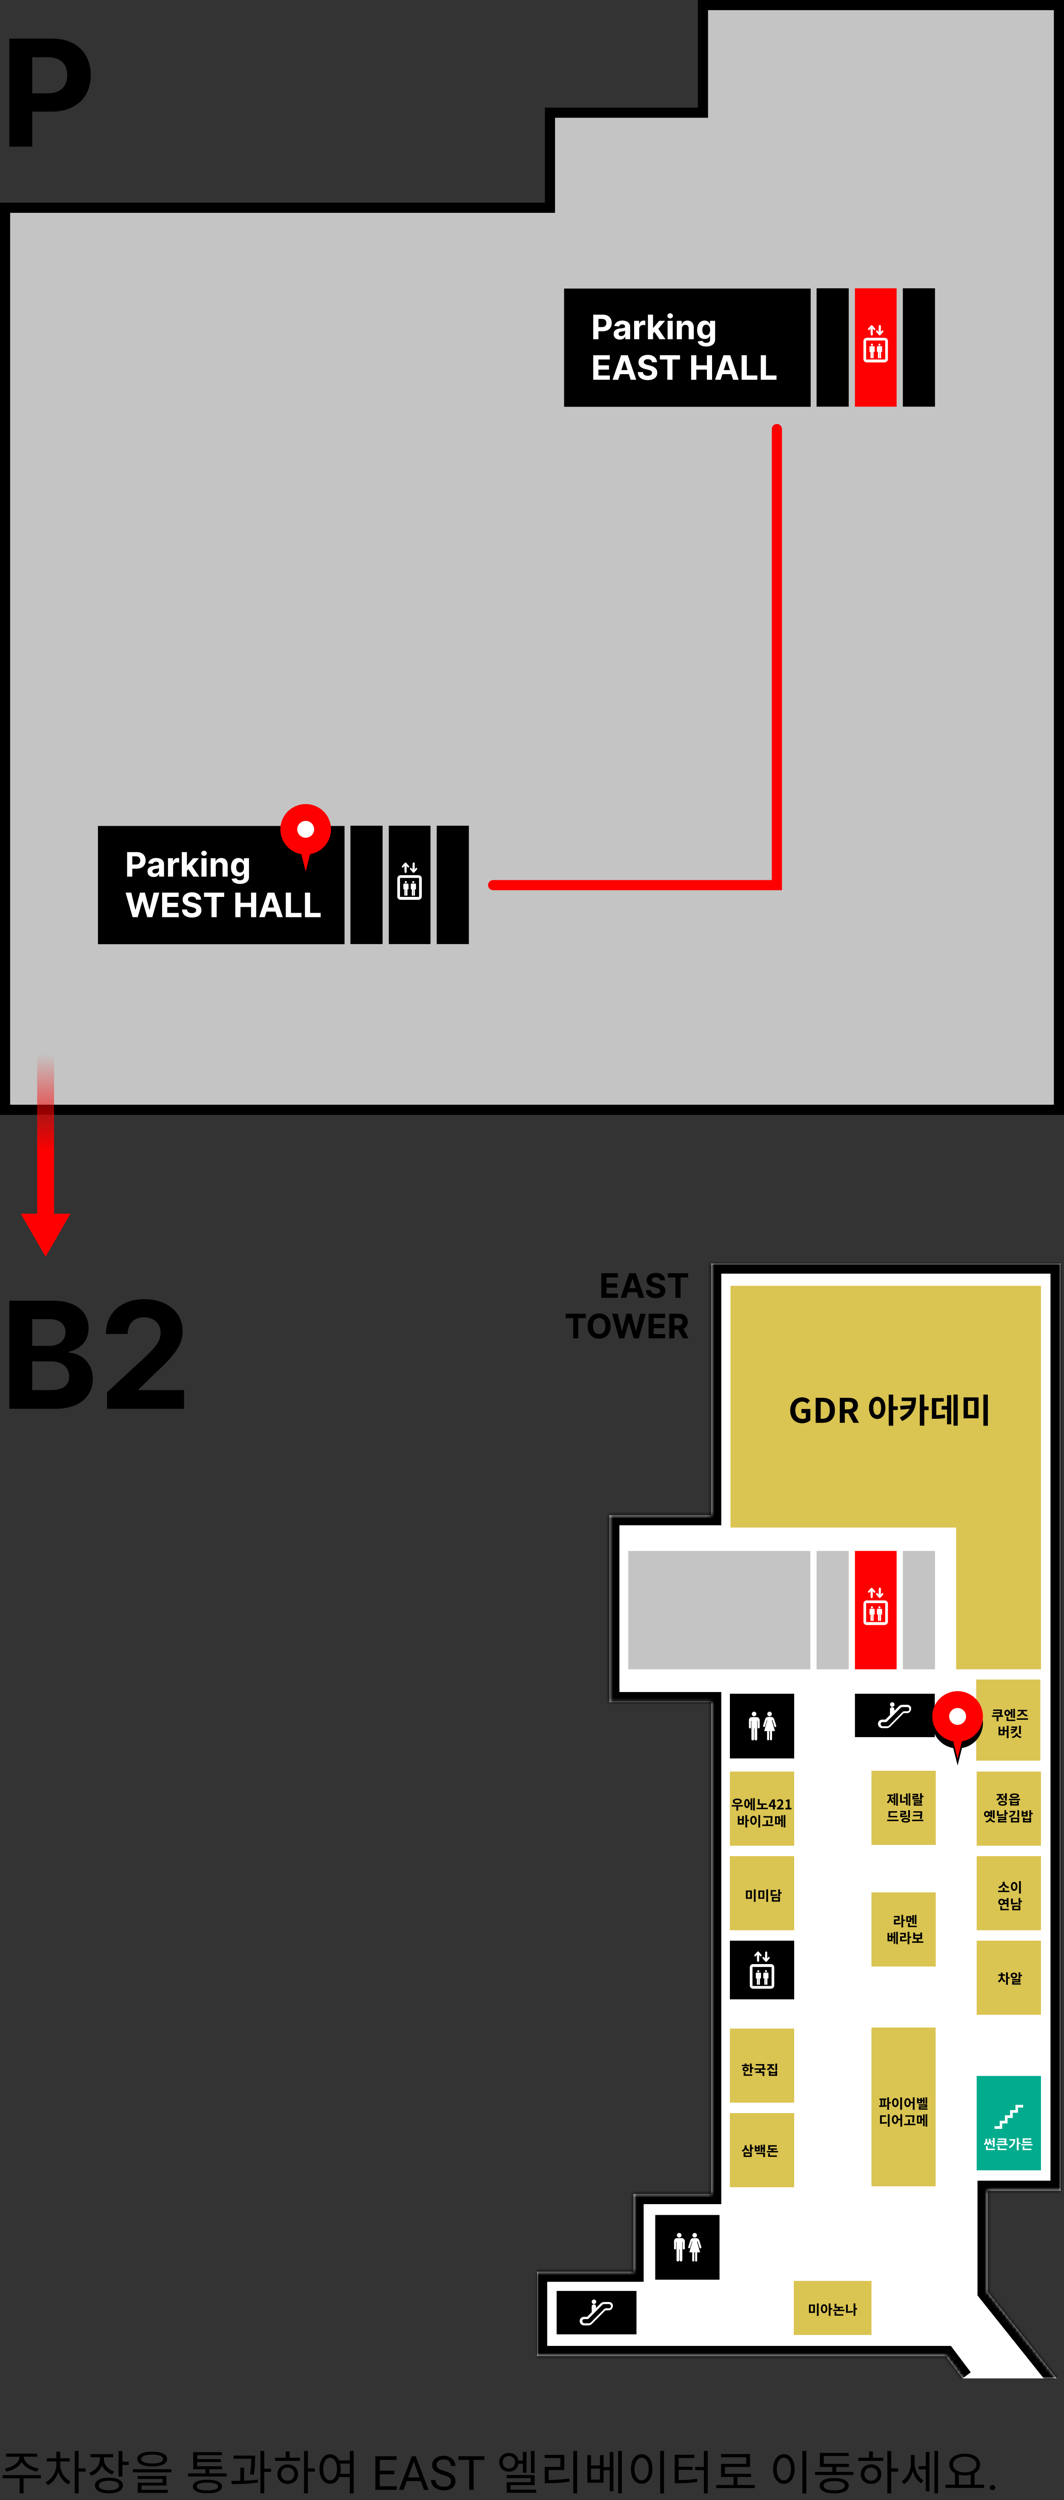 <svg width="315" height="740" viewBox="0 0 315 740" fill="none" xmlns="http://www.w3.org/2000/svg">
<rect x="0" y="0" width="315" height="740" fill="#333333" stroke="none"/>
<path d="M206.616 33.357H208.116V31.857V1.5H313.5V328.5H1.5V61.5H161.319H162.819V60V33.357H206.616Z" fill="#C4C4C4" stroke="black" stroke-width="3" stroke-miterlimit="10"/>
<path d="M251.266 85.337H241.75V120.373H251.266V85.337Z" fill="black"/>
<path d="M113.266 244.412H103.75V279.448H113.266V244.412Z" fill="black"/>
<path d="M276.806 85.337H267.29V120.373H276.806V85.337Z" fill="black"/>
<path d="M138.806 244.412H129.29V279.448H138.806V244.412Z" fill="black"/>
<path d="M265.448 85.337H253.107V120.373H265.448V85.337Z" fill="#FF0000"/>
<path d="M127.448 244.412H115.107V279.448H127.448V244.412Z" fill="black"/>
<path d="M240 85.412H167V120.412H240V85.412Z" fill="black"/>
<path d="M102 244.487H29V279.487H102V244.487Z" fill="black"/>
<path d="M262.869 106.285V100.971C262.869 100.414 262.44 99.982 261.887 99.982H256.607C256.054 99.982 255.625 100.414 255.625 100.971V106.285C255.625 106.841 256.054 107.273 256.607 107.273H261.887C262.44 107.212 262.869 106.841 262.869 106.285ZM262.071 106.408H256.423V100.785H262.071V106.408Z" fill="white"/>
<path d="M260.168 96.521C260.168 96.089 260.782 96.089 260.782 96.521V98.251L261.089 97.881C261.334 97.633 261.702 98.004 261.457 98.251L260.659 99.178C260.536 99.302 260.352 99.302 260.229 99.178L259.431 98.251C259.185 97.942 259.615 97.633 259.799 97.881L260.106 98.313L260.168 96.521Z" fill="white"/>
<path d="M257.773 98.995C257.773 99.428 258.387 99.428 258.387 98.995V97.265L258.694 97.636C258.94 97.883 259.308 97.512 259.062 97.265L258.264 96.338C258.141 96.215 257.957 96.215 257.834 96.338L257.036 97.265C256.791 97.574 257.221 97.883 257.405 97.636L257.712 97.203L257.773 98.995Z" fill="white"/>
<path d="M260.905 102.453H259.861C259.738 102.453 259.615 102.577 259.615 102.7V103.998C259.615 104.122 259.677 104.183 259.799 104.183C259.799 104.183 259.861 104.183 259.922 104.183V105.852C259.922 106.161 260.352 106.161 260.352 105.852V104.183H260.413V105.852C260.413 106.161 260.843 106.161 260.843 105.852V104.183C260.905 104.183 260.966 104.183 260.966 104.183C261.089 104.183 261.15 104.122 261.15 103.998V102.7C261.15 102.577 261.027 102.453 260.905 102.453Z" fill="white"/>
<path d="M260.351 102.33C260.521 102.33 260.658 102.192 260.658 102.021C260.658 101.85 260.521 101.712 260.351 101.712C260.182 101.712 260.044 101.85 260.044 102.021C260.044 102.192 260.182 102.33 260.351 102.33Z" fill="white"/>
<path d="M258.695 102.453H257.651C257.528 102.453 257.405 102.577 257.405 102.7V103.998C257.405 104.122 257.467 104.183 257.589 104.183C257.589 104.183 257.651 104.183 257.712 104.183V105.852C257.712 106.161 258.142 106.161 258.142 105.852V104.183H258.203V105.852C258.203 106.161 258.633 106.161 258.633 105.852V104.183C258.695 104.183 258.756 104.183 258.756 104.183C258.879 104.183 258.94 104.122 258.94 103.998V102.7C258.94 102.577 258.817 102.453 258.695 102.453Z" fill="white"/>
<path d="M258.141 102.33C258.311 102.33 258.448 102.192 258.448 102.021C258.448 101.85 258.311 101.712 258.141 101.712C257.972 101.712 257.834 101.85 257.834 102.021C257.834 102.192 257.972 102.33 258.141 102.33Z" fill="white"/>
<path d="M124.869 265.36V260.046C124.869 259.49 124.44 259.057 123.887 259.057H118.607C118.054 259.057 117.625 259.49 117.625 260.046V265.36C117.625 265.916 118.054 266.349 118.607 266.349H123.887C124.44 266.287 124.869 265.916 124.869 265.36ZM124.071 265.484H118.423V259.86H124.071V265.484Z" fill="white"/>
<path d="M122.168 255.596C122.168 255.164 122.782 255.164 122.782 255.596V257.327L123.089 256.956C123.334 256.709 123.702 257.079 123.457 257.327L122.659 258.253C122.536 258.377 122.352 258.377 122.229 258.253L121.431 257.327C121.185 257.018 121.615 256.709 121.799 256.956L122.106 257.388L122.168 255.596Z" fill="white"/>
<path d="M119.773 258.071C119.773 258.503 120.387 258.503 120.387 258.071V256.34L120.694 256.711C120.94 256.958 121.308 256.588 121.062 256.34L120.264 255.413C120.141 255.29 119.957 255.29 119.834 255.413L119.036 256.34C118.791 256.649 119.221 256.958 119.405 256.711L119.712 256.279L119.773 258.071Z" fill="white"/>
<path d="M122.905 261.528H121.861C121.738 261.528 121.615 261.652 121.615 261.775V263.073C121.615 263.197 121.677 263.259 121.799 263.259C121.799 263.259 121.861 263.259 121.922 263.259V264.927C121.922 265.236 122.352 265.236 122.352 264.927V263.259H122.413V264.927C122.413 265.236 122.843 265.236 122.843 264.927V263.259C122.905 263.259 122.966 263.259 122.966 263.259C123.089 263.259 123.15 263.197 123.15 263.073V261.775C123.15 261.652 123.027 261.528 122.905 261.528Z" fill="white"/>
<path d="M122.351 261.405C122.521 261.405 122.658 261.267 122.658 261.096C122.658 260.925 122.521 260.787 122.351 260.787C122.182 260.787 122.044 260.925 122.044 261.096C122.044 261.267 122.182 261.405 122.351 261.405Z" fill="white"/>
<path d="M120.695 261.528H119.651C119.528 261.528 119.405 261.652 119.405 261.775V263.073C119.405 263.197 119.467 263.259 119.589 263.259C119.589 263.259 119.651 263.259 119.712 263.259V264.927C119.712 265.236 120.142 265.236 120.142 264.927V263.259H120.203V264.927C120.203 265.236 120.633 265.236 120.633 264.927V263.259C120.695 263.259 120.756 263.259 120.756 263.259C120.879 263.259 120.94 263.197 120.94 263.073V261.775C120.94 261.652 120.817 261.528 120.695 261.528Z" fill="white"/>
<path d="M120.141 261.405C120.311 261.405 120.448 261.267 120.448 261.096C120.448 260.925 120.311 260.787 120.141 260.787C119.972 260.787 119.834 260.925 119.834 261.096C119.834 261.267 119.972 261.405 120.141 261.405Z" fill="white"/>
<path d="M175.632 100.412H177.17V98.054H178.462C180.135 98.054 181.108 97.056 181.108 95.604C181.108 94.159 180.153 93.139 178.501 93.139H175.632V100.412ZM177.17 96.822V94.397H178.207C179.094 94.397 179.524 94.879 179.524 95.604C179.524 96.325 179.094 96.822 178.214 96.822H177.17ZM183.487 100.515C184.293 100.515 184.815 100.164 185.082 99.656H185.124V100.412H186.559V96.733C186.559 95.433 185.458 94.886 184.244 94.886C182.937 94.886 182.077 95.511 181.868 96.506L183.267 96.62C183.37 96.257 183.693 95.991 184.237 95.991C184.751 95.991 185.046 96.25 185.046 96.698V96.719C185.046 97.07 184.673 97.117 183.725 97.209C182.646 97.308 181.676 97.671 181.676 98.889C181.676 99.968 182.447 100.515 183.487 100.515ZM183.92 99.471C183.455 99.471 183.121 99.254 183.121 98.839C183.121 98.413 183.473 98.203 184.006 98.129C184.336 98.083 184.876 98.004 185.057 97.884V98.463C185.057 99.034 184.585 99.471 183.92 99.471ZM187.733 100.412H189.245V97.326C189.245 96.655 189.735 96.193 190.403 96.193C190.613 96.193 190.9 96.229 191.042 96.275V94.933C190.907 94.901 190.719 94.879 190.566 94.879C189.956 94.879 189.455 95.235 189.256 95.909H189.199V94.958H187.733V100.412ZM191.824 100.412H193.337V98.679L193.746 98.214L195.233 100.412H197.006L194.878 97.319L196.903 94.958H195.166L193.419 97.028H193.337V93.139H191.824V100.412ZM197.645 100.412H199.157V94.958H197.645V100.412ZM198.405 94.254C198.856 94.254 199.225 93.91 199.225 93.487C199.225 93.068 198.856 92.724 198.405 92.724C197.957 92.724 197.588 93.068 197.588 93.487C197.588 93.91 197.957 94.254 198.405 94.254ZM201.882 97.259C201.886 96.556 202.305 96.144 202.915 96.144C203.523 96.144 203.888 96.541 203.885 97.209V100.412H205.398V96.939C205.398 95.668 204.652 94.886 203.516 94.886C202.706 94.886 202.12 95.284 201.875 95.92H201.811V94.958H200.369V100.412H201.882V97.259ZM209.047 102.571C210.606 102.571 211.714 101.861 211.714 100.465V94.958H210.212V95.874H210.155C209.953 95.43 209.509 94.886 208.596 94.886C207.4 94.886 206.388 95.817 206.388 97.674C206.388 99.489 207.371 100.334 208.6 100.334C209.47 100.334 209.956 99.897 210.155 99.446H210.219V100.444C210.219 101.193 209.74 101.485 209.083 101.485C208.415 101.485 208.078 101.193 207.954 100.863L206.555 101.051C206.736 101.911 207.577 102.571 209.047 102.571ZM209.079 99.198C208.337 99.198 207.932 98.608 207.932 97.667C207.932 96.74 208.33 96.09 209.079 96.09C209.814 96.09 210.226 96.712 210.226 97.667C210.226 98.629 209.807 99.198 209.079 99.198ZM175.632 112.412H180.547V111.144H177.17V109.408H180.281V108.14H177.17V106.407H180.533V105.139H175.632V112.412ZM183.009 112.412L183.548 110.754H186.173L186.713 112.412H188.36L185.853 105.139H183.872L181.361 112.412H183.009ZM183.939 109.553L184.834 106.801H184.891L185.786 109.553H183.939ZM193.015 107.231H194.489C194.467 105.935 193.402 105.04 191.783 105.04C190.188 105.04 189.02 105.921 189.027 107.242C189.023 108.314 189.78 108.928 191.009 109.223L191.8 109.422C192.592 109.614 193.033 109.841 193.036 110.331C193.033 110.864 192.528 111.226 191.747 111.226C190.948 111.226 190.373 110.857 190.323 110.129H188.835C188.874 111.702 190 112.515 191.765 112.515C193.54 112.515 194.585 111.666 194.588 110.335C194.585 109.124 193.672 108.481 192.408 108.197L191.754 108.041C191.122 107.895 190.593 107.661 190.604 107.139C190.604 106.67 191.019 106.325 191.772 106.325C192.507 106.325 192.958 106.659 193.015 107.231ZM195.345 106.407H197.572V112.412H199.092V106.407H201.318V105.139H195.345V106.407ZM204.616 112.412H206.154V109.408H209.276V112.412H210.81V105.139H209.276V108.14H206.154V105.139H204.616V112.412ZM213.331 112.412L213.871 110.754H216.495L217.035 112.412H218.683L216.175 105.139H214.194L211.683 112.412H213.331ZM214.261 109.553L215.156 106.801H215.213L216.108 109.553H214.261ZM219.558 112.412H224.213V111.144H221.096V105.139H219.558V112.412ZM225.232 112.412H229.887V111.144H226.769V105.139H225.232V112.412Z" fill="white"/>
<path d="M37.632 259.487H39.17V257.129H40.462C42.135 257.129 43.108 256.131 43.108 254.679C43.108 253.234 42.153 252.215 40.501 252.215H37.632V259.487ZM39.17 255.897V253.472H40.207C41.094 253.472 41.524 253.955 41.524 254.679C41.524 255.4 41.094 255.897 40.214 255.897H39.17ZM45.487 259.59C46.293 259.59 46.815 259.239 47.082 258.731H47.124V259.487H48.559V255.808C48.559 254.509 47.458 253.962 46.244 253.962C44.937 253.962 44.077 254.587 43.868 255.581L45.267 255.695C45.37 255.332 45.693 255.066 46.236 255.066C46.751 255.066 47.046 255.325 47.046 255.773V255.794C47.046 256.146 46.673 256.192 45.725 256.284C44.646 256.384 43.676 256.746 43.676 257.964C43.676 259.043 44.447 259.59 45.487 259.59ZM45.92 258.546C45.455 258.546 45.121 258.33 45.121 257.914C45.121 257.488 45.473 257.278 46.006 257.204C46.336 257.158 46.876 257.08 47.057 256.959V257.538C47.057 258.109 46.584 258.546 45.92 258.546ZM49.733 259.487H51.245V256.401C51.245 255.73 51.735 255.269 52.403 255.269C52.613 255.269 52.9 255.304 53.042 255.35V254.008C52.907 253.976 52.719 253.955 52.566 253.955C51.956 253.955 51.455 254.31 51.256 254.984H51.199V254.033H49.733V259.487ZM53.824 259.487H55.337V257.754L55.746 257.289L57.233 259.487H59.005L56.878 256.394L58.903 254.033H57.166L55.419 256.103H55.337V252.215H53.824V259.487ZM59.645 259.487H61.157V254.033H59.645V259.487ZM60.405 253.33C60.856 253.33 61.225 252.985 61.225 252.563C61.225 252.144 60.856 251.799 60.405 251.799C59.957 251.799 59.588 252.144 59.588 252.563C59.588 252.985 59.957 253.33 60.405 253.33ZM63.882 256.334C63.886 255.631 64.305 255.219 64.915 255.219C65.523 255.219 65.888 255.617 65.885 256.284V259.487H67.398V256.014C67.398 254.743 66.652 253.962 65.516 253.962C64.706 253.962 64.12 254.359 63.875 254.995H63.811V254.033H62.369V259.487H63.882V256.334ZM71.047 261.646C72.606 261.646 73.714 260.936 73.714 259.541V254.033H72.212V254.949H72.155C71.953 254.505 71.509 253.962 70.596 253.962C69.4 253.962 68.388 254.892 68.388 256.749C68.388 258.564 69.371 259.409 70.6 259.409C71.47 259.409 71.957 258.972 72.155 258.521H72.219V259.519C72.219 260.269 71.74 260.56 71.083 260.56C70.415 260.56 70.078 260.269 69.954 259.938L68.555 260.127C68.736 260.986 69.577 261.646 71.047 261.646ZM71.079 258.273C70.337 258.273 69.932 257.683 69.932 256.742C69.932 255.815 70.33 255.166 71.079 255.166C71.814 255.166 72.226 255.787 72.226 256.742C72.226 257.705 71.807 258.273 71.079 258.273ZM39.269 271.487H40.768L42.149 266.732H42.206L43.591 271.487H45.09L47.17 264.215H45.491L44.287 269.278H44.223L42.898 264.215H41.46L40.132 269.268H40.072L38.868 264.215H37.188L39.269 271.487ZM47.993 271.487H52.908V270.22H49.531V268.483H52.642V267.215H49.531V265.482H52.894V264.215H47.993V271.487ZM58.062 266.306H59.535C59.514 265.01 58.449 264.115 56.83 264.115C55.235 264.115 54.067 264.996 54.074 266.317C54.07 267.389 54.827 268.004 56.055 268.298L56.847 268.497C57.639 268.689 58.08 268.916 58.083 269.406C58.08 269.939 57.575 270.301 56.794 270.301C55.995 270.301 55.42 269.932 55.37 269.204H53.882C53.921 270.777 55.047 271.59 56.812 271.59C58.587 271.59 59.631 270.742 59.635 269.41C59.631 268.199 58.719 267.556 57.455 267.272L56.801 267.116C56.169 266.97 55.64 266.736 55.651 266.214C55.651 265.745 56.066 265.401 56.819 265.401C57.554 265.401 58.005 265.734 58.062 266.306ZM60.392 265.482H62.619V271.487H64.139V265.482H66.365V264.215H60.392V265.482ZM69.663 271.487H71.201V268.483H74.322V271.487H75.856V264.215H74.322V267.215H71.201V264.215H69.663V271.487ZM78.378 271.487L78.918 269.829H81.542L82.082 271.487H83.729L81.222 264.215H79.241L76.73 271.487H78.378ZM79.308 268.629L80.203 265.877H80.26L81.155 268.629H79.308ZM84.605 271.487H89.26V270.22H86.142V264.215H84.605V271.487ZM90.279 271.487H94.934V270.22H91.816V264.215H90.279V271.487Z" fill="white"/>
<path d="M2.781 43.412H9.547V33.037H15.234C22.594 33.037 26.875 28.646 26.875 22.256C26.875 15.896 22.672 11.412 15.406 11.412H2.781V43.412ZM9.547 27.615V16.943H14.109C18.016 16.943 19.906 19.068 19.906 22.256C19.906 25.428 18.016 27.615 14.141 27.615H9.547Z" fill="black"/>
<path fill-rule="evenodd" clip-rule="evenodd" d="M91.789 254.844C95.317 254.235 98 251.168 98 247.477C98 243.348 94.642 240 90.5 240C86.358 240 83 243.348 83 247.477C83 251.168 85.683 254.235 89.211 254.844L90.5 260L91.789 254.844Z" fill="black"/>
<path fill-rule="evenodd" clip-rule="evenodd" d="M91.789 252.844C95.317 252.235 98 249.168 98 245.477C98 241.348 94.642 238 90.5 238C86.358 238 83 241.348 83 245.477C83 249.168 85.683 252.235 89.211 252.844L90.5 258L91.789 252.844Z" fill="#FF0000"/>
<ellipse cx="90.5" cy="245.477" rx="2.5" ry="2.492" fill="white"/>
<path d="M230 127V262H146" stroke="#FF0000" stroke-width="3" stroke-linecap="round"/>
<mask id="path-31-inside-1" fill="white">
<path d="M285 704L280.014 697.385H159V672.413H187.554V649.43H210.537V503.839H180.381V448.486H210.537V374H314V648.484H292.39V678.397L312.833 704"/>
</mask>
<path d="M285 704L280.014 697.385H159V672.413H187.554V649.43H210.537V503.839H180.381V448.486H210.537V374H314V648.484H292.39V678.397L312.833 704" fill="white"/>
<path d="M280.014 697.385L282.41 695.579L281.51 694.385H280.014V697.385ZM159 697.385H156V700.385H159V697.385ZM159 672.413V669.413H156V672.413H159ZM187.554 672.413V675.413H190.554V672.413H187.554ZM187.554 649.43V646.43H184.554V649.43H187.554ZM210.537 649.43V652.43H213.537V649.43H210.537ZM210.537 503.839H213.537V500.839H210.537V503.839ZM180.381 503.839H177.381V506.839H180.381V503.839ZM180.381 448.486V445.486H177.381V448.486H180.381ZM210.537 448.486V451.486H213.537V448.486H210.537ZM210.537 374V371H207.537V374H210.537ZM314 374H317V371H314V374ZM314 648.484V651.484H317V648.484H314ZM292.39 648.484V645.484H289.39V648.484H292.39ZM292.39 678.397H289.39V679.447L290.046 680.269L292.39 678.397ZM287.396 702.194L282.41 695.579L277.618 699.19L282.604 705.806L287.396 702.194ZM280.014 694.385H159V700.385H280.014V694.385ZM162 697.385V672.413H156V697.385H162ZM159 675.413H187.554V669.413H159V675.413ZM190.554 672.413V649.43H184.554V672.413H190.554ZM187.554 652.43H210.537V646.43H187.554V652.43ZM213.537 649.43V503.839H207.537V649.43H213.537ZM210.537 500.839H180.381V506.839H210.537V500.839ZM183.381 503.839V448.486H177.381V503.839H183.381ZM180.381 451.486H210.537V445.486H180.381V451.486ZM213.537 448.486V374H207.537V448.486H213.537ZM210.537 377H314V371H210.537V377ZM311 374V648.484H317V374H311ZM314 645.484H292.39V651.484H314V645.484ZM289.39 648.484V678.397H295.39V648.484H289.39ZM290.046 680.269L310.489 705.872L315.177 702.128L294.735 676.525L290.046 680.269Z" fill="black" mask="url(#path-31-inside-1)"/>
<path d="M251.266 459.073H241.75V494.109H251.266V459.073Z" fill="#C4C4C4"/>
<path d="M276.806 459.073H267.29V494.109H276.806V459.073Z" fill="#C4C4C4"/>
<path d="M216.27 380.598V452.153H283.068V494.11H308.179V380.598H216.27Z" fill="#DAC452"/>
<path d="M276.745 501.339H253.107V514.192H276.745V501.339Z" fill="black"/>
<path d="M188.431 678.115H164.794V690.967H188.431V678.115Z" fill="black"/>
<path d="M265.448 459.073H253.107V494.109H265.448V459.073Z" fill="#FF0000"/>
<path d="M239.908 459.073H186.002V494.109H239.908V459.073Z" fill="#C4C4C4"/>
<path d="M235.118 501.339H216.085V520.494H235.118V501.339Z" fill="black"/>
<path d="M213.016 655.634H193.983V674.789H213.016V655.634Z" fill="black"/>
<path d="M235.118 524.388H216.085V546.324H235.118V524.388Z" fill="#DAC452"/>
<path d="M235.118 549.413H216.085V571.349H235.118V549.413Z" fill="#DAC452"/>
<path d="M235.118 600.454H216.085V622.39H235.118V600.454Z" fill="#DAC452"/>
<path d="M277.033 560.148H258V582.085H277.033V560.148Z" fill="#DAC452"/>
<path d="M277.033 524.148H258V546.085H277.033V524.148Z" fill="#DAC452"/>
<path d="M277 600.148H258V647.148H277V600.148Z" fill="#DAC452"/>
<path d="M235.118 574.439H216.085V591.803H235.118V574.439Z" fill="black"/>
<path d="M235.118 625.479H216.085V647.416H235.118V625.479Z" fill="#DAC452"/>
<path d="M258 675.148H235V691.148H258V675.148Z" fill="#DAC452"/>
<path d="M308.179 524.388H289.146V546.324H308.179V524.388Z" fill="#DAC452"/>
<path d="M308 497.148H289V521.148H308V497.148Z" fill="#DAC452"/>
<path d="M308.179 549.413H289.146V571.349H308.179V549.413Z" fill="#DAC452"/>
<path d="M308.179 574.439H289.146V596.376H308.179V574.439Z" fill="#DAC452"/>
<path d="M308.179 614.479H289.146V642.409H308.179V614.479Z" fill="#00AC8D"/>
<path d="M205.666 662.307C206.034 662.307 206.341 661.998 206.341 661.627C206.341 661.256 206.034 660.947 205.666 660.947C205.297 660.947 204.99 661.256 204.99 661.627C204.99 661.998 205.297 662.307 205.666 662.307Z" fill="white"/>
<path d="M205.543 666.694V669.103C205.543 669.536 204.929 669.536 204.929 669.103V666.694H204.07L204.991 663.48H204.868L204.315 665.272C204.193 665.643 203.64 665.52 203.763 665.087L204.377 663.11C204.438 662.862 204.745 662.492 205.236 662.492H205.666H206.157C206.648 662.492 206.955 662.924 207.017 663.11L207.631 665.087C207.754 665.52 207.201 665.705 207.078 665.272L206.526 663.48H206.341L207.262 666.694H206.403V669.103C206.403 669.536 205.789 669.536 205.789 669.103V666.694H205.543Z" fill="white"/>
<path d="M200.412 662.492C199.921 662.492 199.553 662.862 199.553 663.419V665.52C199.553 665.952 200.167 665.952 200.167 665.52V663.604H200.289V668.98C200.289 669.536 201.088 669.536 201.088 668.98V665.828H201.21V668.98C201.21 669.536 202.009 669.536 202.009 668.98V663.604H202.131V665.52C202.131 665.952 202.745 665.952 202.745 665.52V663.419C202.745 662.986 202.377 662.492 201.886 662.492H200.412Z" fill="white"/>
<path d="M201.087 662.307C201.46 662.307 201.763 662.002 201.763 661.627C201.763 661.252 201.46 660.947 201.087 660.947C200.714 660.947 200.412 661.252 200.412 661.627C200.412 662.002 200.714 662.307 201.087 662.307Z" fill="white"/>
<path d="M227.829 508.013C228.198 508.013 228.505 507.704 228.505 507.333C228.505 506.962 228.198 506.653 227.829 506.653C227.461 506.653 227.154 506.962 227.154 507.333C227.154 507.704 227.461 508.013 227.829 508.013Z" fill="white"/>
<path d="M227.707 512.4V514.81C227.707 515.243 227.093 515.243 227.093 514.81V512.4H226.233L227.154 509.187H227.031L226.479 510.979C226.356 511.35 225.804 511.226 225.926 510.794L226.54 508.816C226.602 508.569 226.909 508.198 227.4 508.198H227.83H228.321C228.812 508.198 229.119 508.631 229.18 508.816L229.794 510.794C229.917 511.226 229.365 511.411 229.242 510.979L228.689 509.187H228.505L229.426 512.4H228.566V514.81C228.566 515.243 227.952 515.243 227.952 514.81V512.4H227.707Z" fill="white"/>
<path d="M222.576 508.26C222.085 508.26 221.716 508.631 221.716 509.187V511.288C221.716 511.72 222.33 511.72 222.33 511.288V509.372H222.453V514.748C222.453 515.304 223.251 515.304 223.251 514.748V511.597H223.374V514.748C223.374 515.304 224.172 515.304 224.172 514.748V509.372H224.295V511.288C224.295 511.72 224.909 511.72 224.909 511.288V509.187C224.909 508.754 224.541 508.26 224.049 508.26H222.576Z" fill="white"/>
<path d="M223.251 508.013C223.624 508.013 223.926 507.708 223.926 507.333C223.926 506.958 223.624 506.653 223.251 506.653C222.878 506.653 222.576 506.958 222.576 507.333C222.576 507.708 222.878 508.013 223.251 508.013Z" fill="white"/>
<path d="M262.869 480.021V474.707C262.869 474.151 262.44 473.718 261.887 473.718H256.607C256.054 473.718 255.625 474.151 255.625 474.707V480.021C255.625 480.577 256.054 481.01 256.607 481.01H261.887C262.44 480.948 262.869 480.577 262.869 480.021ZM262.071 480.145H256.423V474.522H262.071V480.145Z" fill="white"/>
<path d="M260.168 470.258C260.168 469.825 260.782 469.825 260.782 470.258V471.988L261.089 471.617C261.334 471.37 261.702 471.741 261.457 471.988L260.659 472.915C260.536 473.038 260.352 473.038 260.229 472.915L259.431 471.988C259.185 471.679 259.615 471.37 259.799 471.617L260.106 472.049L260.168 470.258Z" fill="white"/>
<path d="M257.773 472.732C257.773 473.164 258.387 473.164 258.387 472.732V471.001L258.694 471.372C258.94 471.619 259.308 471.249 259.062 471.001L258.264 470.075C258.141 469.951 257.957 469.951 257.834 470.075L257.036 471.001C256.791 471.31 257.221 471.619 257.405 471.372L257.712 470.94L257.773 472.732Z" fill="white"/>
<path d="M260.905 476.189H259.861C259.738 476.189 259.615 476.313 259.615 476.437V477.734C259.615 477.858 259.677 477.92 259.799 477.92C259.799 477.92 259.861 477.92 259.922 477.92V479.588C259.922 479.897 260.352 479.897 260.352 479.588V477.92H260.413V479.588C260.413 479.897 260.843 479.897 260.843 479.588V477.92C260.905 477.92 260.966 477.92 260.966 477.92C261.089 477.92 261.15 477.858 261.15 477.734V476.437C261.15 476.313 261.027 476.189 260.905 476.189Z" fill="white"/>
<path d="M260.351 476.066C260.521 476.066 260.658 475.928 260.658 475.757C260.658 475.587 260.521 475.448 260.351 475.448C260.182 475.448 260.044 475.587 260.044 475.757C260.044 475.928 260.182 476.066 260.351 476.066Z" fill="white"/>
<path d="M258.695 476.189H257.651C257.528 476.189 257.405 476.313 257.405 476.437V477.734C257.405 477.858 257.467 477.92 257.589 477.92C257.589 477.92 257.651 477.92 257.712 477.92V479.588C257.712 479.897 258.142 479.897 258.142 479.588V477.92H258.203V479.588C258.203 479.897 258.633 479.897 258.633 479.588V477.92C258.695 477.92 258.756 477.92 258.756 477.92C258.879 477.92 258.94 477.858 258.94 477.734V476.437C258.94 476.313 258.817 476.189 258.695 476.189Z" fill="white"/>
<path d="M258.141 476.066C258.311 476.066 258.448 475.928 258.448 475.757C258.448 475.587 258.311 475.448 258.141 475.448C257.972 475.448 257.834 475.587 257.834 475.757C257.834 475.928 257.972 476.066 258.141 476.066Z" fill="white"/>
<path d="M229.224 587.663V582.349C229.224 581.793 228.794 581.36 228.242 581.36H222.962C222.409 581.36 221.979 581.793 221.979 582.349V587.663C221.979 588.219 222.409 588.652 222.962 588.652H228.242C228.794 588.652 229.224 588.219 229.224 587.663ZM228.426 587.849H222.778V582.225H228.426V587.849Z" fill="white"/>
<path d="M226.523 577.962C226.523 577.529 227.137 577.529 227.137 577.962V579.692L227.444 579.321C227.689 579.074 228.057 579.445 227.812 579.692L227.014 580.619C226.891 580.742 226.707 580.742 226.584 580.619L225.786 579.692C225.54 579.383 225.97 579.074 226.154 579.321L226.461 579.754L226.523 577.962Z" fill="white"/>
<path d="M224.128 580.371C224.128 580.804 224.742 580.804 224.742 580.371V578.641L225.049 579.012C225.295 579.259 225.663 578.888 225.417 578.641L224.619 577.714C224.496 577.591 224.312 577.591 224.189 577.714L223.391 578.641C223.146 578.95 223.575 579.259 223.76 579.012L224.067 578.579L224.128 580.371Z" fill="white"/>
<path d="M227.26 583.893H226.216C226.093 583.893 225.97 584.016 225.97 584.14V585.437C225.97 585.561 226.032 585.623 226.154 585.623C226.154 585.623 226.216 585.623 226.277 585.623V587.291C226.277 587.6 226.707 587.6 226.707 587.291V585.623H226.768V587.291C226.768 587.6 227.198 587.6 227.198 587.291V585.623C227.26 585.623 227.321 585.623 227.321 585.623C227.444 585.623 227.505 585.561 227.505 585.437V584.14C227.505 583.954 227.382 583.893 227.26 583.893Z" fill="white"/>
<path d="M226.769 583.769C226.938 583.769 227.076 583.631 227.076 583.46C227.076 583.29 226.938 583.151 226.769 583.151C226.599 583.151 226.462 583.29 226.462 583.46C226.462 583.631 226.599 583.769 226.769 583.769Z" fill="white"/>
<path d="M225.05 583.893H224.006C223.883 583.893 223.76 584.016 223.76 584.14V585.437C223.76 585.561 223.822 585.623 223.944 585.623C223.944 585.623 224.006 585.623 224.067 585.623V587.291C224.067 587.6 224.497 587.6 224.497 587.291V585.623H224.558V587.291C224.558 587.6 224.988 587.6 224.988 587.291V585.623C225.05 585.623 225.111 585.623 225.111 585.623C225.234 585.623 225.295 585.561 225.295 585.437V584.14C225.295 583.954 225.172 583.893 225.05 583.893Z" fill="white"/>
<path d="M224.496 583.769C224.666 583.769 224.803 583.631 224.803 583.46C224.803 583.29 224.666 583.151 224.496 583.151C224.327 583.151 224.189 583.29 224.189 583.46C224.189 583.631 224.327 583.769 224.496 583.769Z" fill="white"/>
<path d="M294.427 629.338H295.962V627.731H297.497V626.125H299.032V624.58H300.628V623.035H302.9V623.838H301.365V625.383H299.83V626.928H298.295V628.535H296.699V630.141H294.427V629.338Z" fill="white"/>
<path d="M175.845 682.008C176.214 682.008 176.521 681.699 176.521 681.328C176.521 680.957 176.214 680.648 175.845 680.648C175.477 680.648 175.17 680.957 175.17 681.328C175.17 681.699 175.477 682.008 175.845 682.008Z" fill="white"/>
<path d="M180.389 681.39H178.854C178.547 681.39 178.117 681.513 177.871 681.76L176.459 683.182V682.749C176.459 681.884 175.17 681.884 175.17 682.749V684.417L173.942 685.653C173.819 685.777 173.819 685.777 173.574 685.777H172.837C172.1 685.777 171.609 686.457 171.609 687.013C171.609 687.569 172.039 688.31 172.898 688.31C172.898 688.31 173.942 688.31 174.249 688.31C174.556 688.31 174.924 688.187 175.231 687.878L179.099 683.985C179.161 683.923 179.222 683.861 179.345 683.861C179.345 683.861 179.897 683.861 180.327 683.861C180.818 683.861 181.432 683.305 181.432 682.564C181.555 681.884 180.88 681.39 180.389 681.39ZM180.327 683.243H179.529C179.161 683.243 179.038 683.305 178.854 683.491L174.924 687.445C174.74 687.631 174.556 687.692 174.31 687.692H173.021C172.714 687.692 172.407 687.383 172.407 687.013C172.407 686.642 172.714 686.457 172.96 686.457H173.819C174.065 686.457 174.249 686.395 174.372 686.209L178.362 682.193C178.547 682.008 178.669 682.008 178.976 682.008H180.327C180.634 682.008 180.88 682.378 180.88 682.625C180.88 682.873 180.695 683.243 180.327 683.243Z" fill="white"/>
<path d="M264.158 505.231C264.527 505.231 264.834 504.923 264.834 504.552C264.834 504.181 264.527 503.872 264.158 503.872C263.79 503.872 263.483 504.181 263.483 504.552C263.544 504.923 263.79 505.231 264.158 505.231Z" fill="white"/>
<path d="M268.701 504.613H267.167C266.86 504.613 266.43 504.737 266.184 504.984L264.772 506.405V505.973C264.772 505.108 263.483 505.108 263.483 505.973V507.641L262.255 508.877C262.132 509.001 262.132 509.001 261.887 509.001H261.15C260.413 509.001 259.922 509.68 259.922 510.236C259.922 510.792 260.352 511.534 261.211 511.534C261.211 511.534 262.255 511.534 262.562 511.534C262.869 511.534 263.237 511.41 263.544 511.101L267.412 507.209C267.474 507.147 267.535 507.085 267.658 507.085C267.658 507.085 268.21 507.085 268.64 507.085C269.131 507.085 269.745 506.529 269.745 505.787C269.868 505.108 269.193 504.613 268.701 504.613ZM268.64 506.529H267.842C267.474 506.529 267.351 506.591 267.167 506.776L263.237 510.731C263.053 510.916 262.869 510.978 262.623 510.978H261.334C261.027 510.978 260.72 510.669 260.72 510.298C260.72 509.927 261.027 509.742 261.273 509.742H262.132C262.378 509.742 262.562 509.68 262.685 509.495L266.675 505.478C266.86 505.293 266.982 505.293 267.289 505.293H268.64C268.947 505.293 269.193 505.664 269.193 505.911C269.193 506.158 269.07 506.529 268.64 506.529Z" fill="white"/>
<path d="M178.026 384.148H182.941V382.881H179.564V381.144H182.675V379.876H179.564V378.143H182.927V376.876H178.026V384.148ZM185.403 384.148L185.943 382.49H188.567L189.107 384.148H190.754L188.247 376.876H186.266L183.755 384.148H185.403ZM186.333 381.29L187.228 378.538H187.285L188.18 381.29H186.333ZM195.409 378.967H196.883C196.861 377.671 195.796 376.776 194.177 376.776C192.582 376.776 191.414 377.657 191.421 378.978C191.417 380.05 192.174 380.665 193.403 380.96L194.194 381.158C194.986 381.35 195.427 381.577 195.43 382.067C195.427 382.6 194.922 382.962 194.141 382.962C193.342 382.962 192.767 382.593 192.717 381.865H191.229C191.268 383.438 192.394 384.251 194.159 384.251C195.935 384.251 196.979 383.403 196.982 382.071C196.979 380.86 196.066 380.217 194.802 379.933L194.148 379.777C193.516 379.631 192.987 379.397 192.998 378.875C192.998 378.406 193.413 378.062 194.166 378.062C194.901 378.062 195.352 378.396 195.409 378.967ZM197.739 378.143H199.966V384.148H201.486V378.143H203.712V376.876H197.739V378.143ZM167.466 390.143H169.693V396.148H171.212V390.143H173.439V388.876H167.466V390.143ZM180.784 392.512C180.784 390.133 179.306 388.776 177.378 388.776C175.439 388.776 173.973 390.133 173.973 392.512C173.973 394.881 175.439 396.248 177.378 396.248C179.306 396.248 180.784 394.891 180.784 392.512ZM179.225 392.512C179.225 394.053 178.493 394.888 177.378 394.888C176.259 394.888 175.531 394.053 175.531 392.512C175.531 390.971 176.259 390.136 177.378 390.136C178.493 390.136 179.225 390.971 179.225 392.512ZM183.286 396.148H184.785L186.166 391.393H186.223L187.608 396.148H189.107L191.188 388.876H189.508L188.304 393.94H188.24L186.916 388.876H185.477L184.149 393.929H184.089L182.885 388.876H181.205L183.286 396.148ZM192.011 396.148H196.925V394.881H193.548V393.144H196.659V391.876H193.548V390.143H196.911V388.876H192.011V396.148ZM198.134 396.148H199.671V393.57H200.793L202.171 396.148H203.869L202.324 393.322C203.151 392.967 203.609 392.246 203.609 391.251C203.609 389.806 202.654 388.876 201.003 388.876H198.134V396.148ZM199.671 392.335V390.133H200.708C201.596 390.133 202.026 390.527 202.026 391.251C202.026 391.972 201.596 392.335 200.715 392.335H199.671Z" fill="black"/>
<path d="M2.781 417H16.453C23.641 417 27.469 413.25 27.469 408.156C27.469 403.422 24.078 400.562 20.438 400.391V400.078C23.766 399.328 26.219 396.969 26.219 393.203C26.219 388.406 22.656 385 15.594 385H2.781V417ZM9.547 411.469V402.969H15.219C18.469 402.969 20.484 404.844 20.484 407.484C20.484 409.891 18.844 411.469 15.062 411.469H9.547ZM9.547 398.391V390.469H14.688C17.688 390.469 19.391 392.016 19.391 394.328C19.391 396.859 17.328 398.391 14.562 398.391H9.547ZM31.684 417H54.496V411.469H41.059V411.25L45.73 406.672C52.309 400.672 54.074 397.672 54.074 394.031C54.074 388.484 49.543 384.562 42.684 384.562C35.965 384.562 31.355 388.578 31.371 394.859H37.793C37.777 391.797 39.715 389.922 42.637 389.922C45.449 389.922 47.543 391.672 47.543 394.484C47.543 397.031 45.98 398.781 43.074 401.578L31.684 412.125V417Z" fill="black"/>
<path d="M237.497 421.288C238.527 421.288 239.397 420.888 239.897 420.398V417.058H237.267V418.268H238.577V419.728C238.367 419.908 238.007 420.008 237.647 420.008C236.197 420.008 235.457 419.038 235.457 417.428C235.457 415.838 236.317 414.878 237.547 414.878C238.217 414.878 238.637 415.148 238.997 415.498L239.787 414.558C239.307 414.068 238.567 413.608 237.497 413.608C235.527 413.608 233.947 415.038 233.947 417.478C233.947 419.948 235.477 421.288 237.497 421.288ZM241.485 421.148H243.595C245.775 421.148 247.175 419.908 247.175 417.418C247.175 414.918 245.775 413.748 243.515 413.748H241.485V421.148ZM242.965 419.958V414.928H243.425C244.805 414.928 245.665 415.608 245.665 417.418C245.665 419.218 244.805 419.958 243.425 419.958H242.965ZM250.104 414.918H251.064C252.014 414.918 252.534 415.188 252.534 415.988C252.534 416.778 252.014 417.178 251.064 417.178H250.104V414.918ZM254.304 421.148L252.574 418.118C253.424 417.788 253.984 417.098 253.984 415.988C253.984 414.288 252.754 413.748 251.204 413.748H248.624V421.148H250.104V418.348H251.134L252.654 421.148H254.304ZM259.696 418.818C259.006 418.818 258.546 418.088 258.546 416.718C258.546 415.358 259.006 414.628 259.696 414.628C260.376 414.628 260.846 415.358 260.846 416.718C260.846 418.088 260.376 418.818 259.696 418.818ZM259.696 413.438C258.296 413.438 257.276 414.698 257.276 416.718C257.276 418.748 258.296 420.018 259.696 420.018C261.086 420.018 262.116 418.748 262.116 416.718C262.116 414.698 261.086 413.438 259.696 413.438ZM265.776 416.268H264.436V412.798H263.116V422.008H264.436V417.358H265.776V416.268ZM266.955 413.678V414.728H269.875C269.845 415.168 269.775 415.568 269.685 415.948L266.465 416.138L266.635 417.258L269.305 416.998C268.785 418.008 267.895 418.868 266.385 419.618L267.085 420.638C270.515 418.888 271.185 416.518 271.185 413.678H266.955ZM274.925 416.308H273.635V412.788H272.315V421.988H273.635V417.398H274.925V416.308ZM277.194 414.888H279.404V413.838H275.894V419.958H276.524C277.874 419.958 278.784 419.918 279.814 419.718L279.704 418.638C278.894 418.798 278.154 418.858 277.194 418.878V414.888ZM280.374 416.158H278.774V417.228H280.374V421.598H281.604V412.968H280.374V416.158ZM282.284 412.788V421.998H283.534V412.788H282.284ZM285.274 413.628V419.818H289.704V413.628H285.274ZM288.404 414.668V418.778H286.574V414.668H288.404ZM291.134 412.798V422.028H292.454V412.798H291.134Z" fill="black"/>
<path d="M296.984 507.752H296.496C296.62 507.152 296.62 506.724 296.62 506.344V506.012H294.04V506.432H296.112C296.112 506.552 296.112 506.676 296.104 506.808L293.92 506.876L293.98 507.324L296.068 507.216C296.048 507.38 296.02 507.56 295.976 507.752H293.656V508.18H295.052V509.484H295.58V508.18H296.984V507.752ZM300.472 505.808H299.972V508.548H300.472V505.808ZM297.816 507.004C297.816 506.7 297.972 506.528 298.188 506.528C298.404 506.528 298.56 506.7 298.56 507.004C298.56 507.304 298.404 507.48 298.188 507.48C297.972 507.48 297.816 507.304 297.816 507.004ZM299.24 507.228V508.44H299.732V505.872H299.24V506.804H299.012C298.936 506.372 298.612 506.076 298.188 506.076C297.7 506.076 297.344 506.46 297.344 507.004C297.344 507.552 297.7 507.936 298.188 507.936C298.604 507.936 298.924 507.652 299.008 507.228H299.24ZM298.52 509.008V508.2H297.992V509.428H300.564V509.008H298.52ZM301.348 508.092C301.988 507.976 302.448 507.652 302.68 507.216C302.912 507.644 303.38 507.96 304.028 508.072L304.228 507.656C303.396 507.532 302.96 507.044 302.956 506.536H304.064V506.12H301.288V506.536H302.396C302.392 507.044 301.956 507.544 301.144 507.672L301.348 508.092ZM301.012 508.624V509.052H304.348V508.624H301.012ZM296.876 513.212H296.152V512.396H296.876V513.212ZM298.056 510.804V512.1H297.396V511.096H296.876V511.984H296.152V511.096H295.628V513.632H297.396V512.524H298.056V514.5H298.584V510.804H298.056ZM302.228 510.808H301.7V513.252H302.228V510.808ZM299.42 511.04V511.46H300.584C300.572 511.564 300.552 511.672 300.52 511.768L299.232 511.812L299.308 512.224L300.3 512.148C300.092 512.396 299.748 512.604 299.228 512.756L299.432 513.172C300.68 512.78 301.14 512.084 301.14 511.04H299.42ZM301.256 513.032H300.712V513.104C300.712 513.528 300.34 513.948 299.54 514.064L299.744 514.48C300.34 514.38 300.764 514.116 300.984 513.756C301.196 514.112 301.608 514.372 302.188 514.472L302.396 514.06C301.612 513.944 301.256 513.532 301.256 513.104V513.032Z" fill="black"/>
<path d="M296.992 531.696V532.124H297.544V533H298.072V530.808H297.544V531.696H296.992ZM297.212 532.488C296.652 532.304 296.396 531.872 296.38 531.452H297.096V531.028H295.116V531.452H295.84C295.824 531.912 295.556 532.38 294.972 532.584L295.24 533C295.668 532.856 295.96 532.556 296.12 532.184C296.28 532.508 296.556 532.768 296.956 532.9L297.212 532.488ZM296.828 534.096C296.344 534.096 296.092 533.996 296.092 533.788C296.092 533.58 296.344 533.48 296.828 533.48C297.308 533.48 297.56 533.58 297.56 533.788C297.56 533.996 297.308 534.096 296.828 534.096ZM296.828 533.08C296.044 533.08 295.564 533.34 295.564 533.788C295.564 534.236 296.044 534.496 296.828 534.496C297.608 534.496 298.088 534.236 298.088 533.788C298.088 533.34 297.608 533.08 296.828 533.08ZM300.336 530.864C299.52 530.864 299.004 531.128 299.004 531.564C299.004 532 299.52 532.26 300.336 532.26C301.152 532.26 301.672 532 301.672 531.564C301.672 531.128 301.152 530.864 300.336 530.864ZM300.336 531.264C300.844 531.264 301.128 531.36 301.128 531.564C301.128 531.764 300.844 531.86 300.336 531.86C299.832 531.86 299.548 531.764 299.548 531.564C299.548 531.36 299.832 531.264 300.336 531.264ZM299.06 533.056V534.448H301.604V533.056H301.076V533.344H299.584V533.056H299.06ZM299.584 533.74H301.076V534.036H299.584V533.74ZM298.672 532.452V532.872H302V532.452H298.672ZM294.453 535.808H293.953V538.28H294.453V535.808ZM291.789 536.952C291.789 536.664 291.941 536.492 292.161 536.492C292.381 536.492 292.533 536.664 292.533 536.952C292.533 537.24 292.381 537.408 292.161 537.408C291.941 537.408 291.789 537.24 291.789 536.952ZM293.237 536.744V537.172H292.977C292.989 537.1 292.997 537.032 292.997 536.956C292.997 536.88 292.989 536.812 292.977 536.744H293.237ZM293.237 537.592V537.928H293.729V535.88H293.237V536.324H292.777C292.629 536.156 292.413 536.056 292.161 536.056C291.677 536.056 291.325 536.424 291.325 536.952C291.325 537.484 291.677 537.852 292.161 537.852C292.409 537.852 292.621 537.756 292.769 537.592H293.237ZM293.445 538.092H292.917V538.188C292.917 538.568 292.541 538.968 291.745 539.072L291.937 539.48C292.529 539.396 292.957 539.148 293.181 538.812C293.405 539.148 293.833 539.396 294.425 539.48L294.621 539.072C293.825 538.968 293.445 538.568 293.445 538.188V538.092ZM297.064 536.952C296.572 537.048 296.104 537.08 295.668 537.088V535.968H295.14V537.528H295.452C295.968 537.528 296.524 537.492 297.124 537.372L297.064 536.952ZM295.992 538.796H297.892V537.776H295.46V538.192H297.364V538.408H295.464V539.448H297.996V539.036H295.992V538.796ZM297.892 536.496V535.804H297.364V537.628H297.892V536.924H298.38V536.496H297.892ZM298.904 536.02V536.436H300.044C299.968 536.924 299.508 537.328 298.692 537.532L298.892 537.944C299.988 537.664 300.608 537 300.608 536.02H298.904ZM299.816 538.432H301.212V539.036H299.816V538.432ZM299.296 539.448H301.732V538.016H299.296V539.448ZM301.2 535.812V537.86H301.732V535.812H301.2ZM303.704 537.284H302.98V536.836H303.704V537.284ZM304.224 535.988H303.704V536.432H302.98V535.988H302.46V537.7H304.224V535.988ZM304.728 539.032H303.368V538.716H304.728V539.032ZM304.728 538.308H303.368V537.988H302.848V539.452H305.252V537.988H304.728V538.308ZM305.74 536.584H305.252V535.808H304.724V537.832H305.252V537.016H305.74V536.584Z" fill="black"/>
<path d="M298.716 558.488C297.876 558.352 297.424 557.8 297.424 557.276V557.012H296.86V557.276C296.86 557.788 296.404 558.352 295.572 558.488L295.788 558.924C296.432 558.808 296.9 558.46 297.14 558.008C297.38 558.464 297.852 558.808 298.5 558.924L298.716 558.488ZM297.408 559.632V558.808H296.88V559.632H295.492V560.056H298.828V559.632H297.408ZM301.696 556.804V560.5H302.224V556.804H301.696ZM300.244 557.064C299.688 557.064 299.276 557.568 299.276 558.376C299.276 559.188 299.688 559.696 300.244 559.696C300.8 559.696 301.212 559.188 301.212 558.376C301.212 557.568 300.8 557.064 300.244 557.064ZM300.244 557.54C300.516 557.54 300.704 557.832 300.704 558.376C300.704 558.924 300.516 559.216 300.244 559.216C299.972 559.216 299.784 558.924 299.784 558.376C299.784 557.832 299.972 557.54 300.244 557.54ZM296.04 562.98C296.04 562.676 296.24 562.488 296.508 562.488C296.78 562.488 296.98 562.676 296.98 562.98C296.98 563.288 296.78 563.476 296.508 563.476C296.24 563.476 296.04 563.288 296.04 562.98ZM298.044 562.74V563.216H297.452C297.472 563.144 297.48 563.06 297.48 562.98C297.48 562.896 297.468 562.816 297.452 562.74H298.044ZM298.044 563.636V564.504H298.572V561.808H298.044V562.32H297.224C297.044 562.136 296.796 562.028 296.508 562.028C295.964 562.028 295.54 562.432 295.54 562.98C295.54 563.532 295.964 563.936 296.508 563.936C296.796 563.936 297.052 563.824 297.232 563.636H298.044ZM296.672 565.008V564.24H296.144V565.428H298.656V565.008H296.672ZM301.256 563.12C300.76 563.216 300.288 563.252 299.848 563.26V561.98H299.32V563.7H299.632C300.152 563.7 300.716 563.664 301.316 563.544L301.256 563.12ZM300.192 564.464H301.556V565.036H300.192V564.464ZM299.672 565.448H302.072V564.052H299.672V565.448ZM302.56 562.584H302.072V561.808H301.544V563.88H302.072V563.016H302.56V562.584Z" fill="black"/>
<path d="M296.824 584.828H297.556V584.408H296.828V583.896H296.3V584.408H295.552V584.828H296.3V584.956C296.3 585.508 296.024 586.132 295.428 586.408L295.712 586.812C296.124 586.628 296.408 586.256 296.568 585.816C296.72 586.224 296.988 586.568 297.38 586.748L297.66 586.348C297.084 586.072 296.824 585.476 296.824 584.956V584.828ZM298.912 585.24H298.376V583.812H297.848V587.492H298.376V585.676H298.912V585.24ZM299.708 584.748C299.708 584.492 299.904 584.336 300.18 584.336C300.456 584.336 300.652 584.492 300.652 584.748C300.652 585.008 300.456 585.164 300.18 585.164C299.904 585.164 299.708 585.008 299.708 584.748ZM301.16 584.748C301.16 584.264 300.744 583.912 300.18 583.912C299.62 583.912 299.2 584.264 299.2 584.748C299.2 585.24 299.62 585.588 300.18 585.588C300.744 585.588 301.16 585.24 301.16 584.748ZM300.168 586.8H302.072V585.792H299.64V586.2H301.552V586.42H299.644V587.448H302.176V587.04H300.168V586.8ZM302.072 584.516V583.808H301.544V585.648H302.072V584.948H302.556V584.516H302.072Z" fill="black"/>
<path d="M263.82 531.604H264.356V531.176H262.716V531.604H263.308V531.784C263.308 532.416 263.116 533.076 262.58 533.416L262.892 533.804C263.224 533.596 263.44 533.236 263.568 532.816C263.688 533.204 263.896 533.524 264.224 533.716L264.532 533.332C264 533.02 263.82 532.4 263.82 531.784V531.604ZM264.568 532.064H264.1V532.492H264.568V534.324H265.06V530.868H264.568V532.064ZM265.312 530.804V534.488H265.812V530.804H265.312ZM266.992 531.16H266.476V533.612H266.732C267.196 533.612 267.596 533.596 268.036 533.504L267.972 533.064C267.632 533.128 267.324 533.152 266.992 533.16V531.16ZM268.22 531.968H267.496V532.396H268.22V534.328H268.712V530.868H268.22V531.968ZM269 530.804V534.488H269.5V530.804H269ZM272.136 532.148C271.672 532.224 271.272 532.24 270.668 532.244V531.984H271.82V530.976H270.14V531.376H271.3V531.616H270.144V532.648H270.456C271.2 532.648 271.66 532.636 272.176 532.548L272.136 532.148ZM271.032 533.84H272.912V532.86H270.504V533.256H272.392V533.468H270.512V534.464H273.044V534.068H271.032V533.84ZM272.912 531.532V530.804H272.384V532.72H272.912V531.964H273.4V531.532H272.912ZM265.632 537.508H263.568V536.54H265.604V536.112H263.04V537.928H265.632V537.508ZM262.652 538.62V539.052H265.988V538.62H262.652ZM269.392 535.808H268.86V538.044H269.392V535.808ZM268.556 537.368C268.076 537.448 267.648 537.468 267.04 537.472V537.148H268.212V536.024H266.516V536.444H267.692V536.756H266.52V537.896H266.844C267.576 537.896 268.068 537.88 268.616 537.788L268.556 537.368ZM268.152 539.088C267.672 539.088 267.42 539 267.42 538.804C267.42 538.612 267.672 538.524 268.152 538.524C268.636 538.524 268.888 538.612 268.888 538.804C268.888 539 268.636 539.088 268.152 539.088ZM268.152 538.112C267.372 538.112 266.892 538.368 266.892 538.804C266.892 539.24 267.372 539.496 268.152 539.496C268.936 539.496 269.416 539.24 269.416 538.804C269.416 538.368 268.936 538.112 268.152 538.112ZM270.284 537.216L270.348 537.644L272.452 537.536C272.428 537.784 272.388 538.052 272.316 538.352L272.836 538.404C273.008 537.604 273.008 537.096 273.008 536.56V536.132H270.388V536.552H272.488V536.56C272.488 536.748 272.488 536.94 272.48 537.144L270.284 537.216ZM270.016 538.624V539.056H273.344V538.624H270.016Z" fill="black"/>
<path d="M218.279 532.792C218.759 532.792 219.067 532.936 219.067 533.2C219.067 533.468 218.759 533.612 218.279 533.612C217.795 533.612 217.487 533.468 217.487 533.2C217.487 532.936 217.795 532.792 218.279 532.792ZM218.279 534.032C219.063 534.032 219.611 533.708 219.611 533.2C219.611 532.7 219.063 532.372 218.279 532.372C217.491 532.372 216.947 532.7 216.947 533.2C216.947 533.708 217.491 534.032 218.279 534.032ZM219.955 534.308H216.619V534.732H218.011V535.936H218.539V534.732H219.955V534.308ZM221.127 534.688C220.927 534.688 220.807 534.412 220.807 533.844C220.807 533.28 220.927 533.004 221.127 533.004C221.331 533.004 221.447 533.28 221.447 533.844C221.447 534.412 221.331 534.688 221.127 534.688ZM222.211 533.604H221.919C221.859 532.916 221.563 532.508 221.127 532.508C220.639 532.508 220.331 533.012 220.331 533.844C220.331 534.68 220.639 535.184 221.127 535.184C221.575 535.184 221.875 534.752 221.923 534.032H222.211V535.768H222.703V532.308H222.211V533.604ZM222.959 532.244V535.928H223.459V532.244H222.959ZM225.911 535.092V534.252H226.963V533.832H224.883V532.528H224.355V534.252H225.383V535.092H223.979V535.52H227.315V535.092H225.911ZM228.142 534.372L228.602 533.636C228.686 533.476 228.766 533.312 228.838 533.156H228.854C228.846 533.328 228.83 533.596 228.83 533.768V534.372H228.142ZM229.73 534.372H229.378V532.628H228.674L227.57 534.42V534.82H228.83V535.588H229.378V534.82H229.73V534.372ZM230.014 535.588H231.998V535.092H231.354C231.218 535.092 231.022 535.108 230.874 535.124C231.414 534.596 231.858 534.02 231.858 533.484C231.858 532.932 231.486 532.572 230.926 532.572C230.522 532.572 230.258 532.732 229.986 533.02L230.306 533.34C230.454 533.176 230.634 533.036 230.85 533.036C231.13 533.036 231.294 533.216 231.294 533.516C231.294 533.972 230.818 534.528 230.014 535.248V535.588ZM232.525 535.588H234.305V535.112H233.749V532.628H233.313C233.125 532.744 232.921 532.82 232.625 532.876V533.24H233.161V535.112H232.525V535.588ZM219.689 539.66H218.949V538.844H219.689V539.66ZM219.689 538.432H218.949V537.54H218.425V540.08H220.213V537.54H219.689V538.432ZM221.733 538.62H221.197V537.252H220.669V540.932H221.197V539.06H221.733V538.62ZM224.516 537.244V540.94H225.044V537.244H224.516ZM223.064 537.504C222.508 537.504 222.096 538.008 222.096 538.816C222.096 539.628 222.508 540.136 223.064 540.136C223.62 540.136 224.032 539.628 224.032 538.816C224.032 538.008 223.62 537.504 223.064 537.504ZM223.064 537.98C223.336 537.98 223.524 538.272 223.524 538.816C223.524 539.364 223.336 539.656 223.064 539.656C222.792 539.656 222.604 539.364 222.604 538.816C222.604 538.272 222.792 537.98 223.064 537.98ZM228.54 539.68C228.688 538.896 228.688 538.376 228.688 537.916V537.564H226.012V537.984H228.16C228.16 538.412 228.152 538.924 228.012 539.62L228.54 539.68ZM227.38 540.064V538.796H226.852V540.064H225.676V540.488H229.008V540.064H227.38ZM230.42 539.6H229.948V538.04H230.42V539.6ZM231.264 538.584H230.908V537.624H229.456V540.012H230.908V539.012H231.264V540.764H231.756V537.304H231.264V538.584ZM232.012 537.244V540.928H232.512V537.244H232.012Z" fill="black"/>
<path d="M220.832 559.58V562.056H222.604V559.58H220.832ZM222.084 559.996V561.64H221.352V559.996H222.084ZM223.176 559.248V562.94H223.704V559.248H223.176ZM224.512 559.58V562.056H226.284V559.58H224.512ZM225.764 559.996V561.64H225.032V559.996H225.764ZM226.856 559.248V562.94H227.384V559.248H226.856ZM230.096 560.652C229.696 560.736 229.332 560.76 228.676 560.764V559.896H229.792V559.472H228.152V561.188H228.46C229.276 561.188 229.696 561.168 230.148 561.068L230.096 560.652ZM229.036 561.888H230.396V562.476H229.036V561.888ZM228.516 562.888H230.912V561.472H228.516V562.888ZM231.4 560.076H230.912V559.244H230.384V561.312H230.912V560.504H231.4V560.076Z" fill="black"/>
<path d="M221.824 611.196H221V610.804H220.468V611.196H219.652V611.608H221.82L221.824 611.196ZM220.336 612.448C220.336 612.248 220.5 612.14 220.736 612.14C220.968 612.14 221.136 612.248 221.136 612.448C221.136 612.652 220.968 612.76 220.736 612.76C220.5 612.76 220.336 612.652 220.336 612.448ZM221.64 612.448C221.64 612.032 221.264 611.74 220.736 611.74C220.208 611.74 219.832 612.032 219.832 612.448C219.832 612.872 220.208 613.16 220.736 613.16C221.264 613.16 221.64 612.872 221.64 612.448ZM220.704 613.36H220.176V614.428H222.684V614.008H220.704V613.36ZM222.552 611.932V610.808H222.024V613.564H222.552V612.368H223.04V611.932H222.552ZM226.668 612.656V612.236H226.204C226.276 611.844 226.276 611.536 226.276 611.26V610.964H223.744V611.388H225.756C225.756 611.632 225.744 611.9 225.676 612.236H223.332V612.656H224.732V613.176H223.668V613.592H225.752V614.492H226.284V613.176H225.26V612.656H226.668ZM229.308 612.356C228.748 612.192 228.476 611.812 228.448 611.424H229.172V611.008H227.168V611.424H227.904C227.876 611.84 227.608 612.24 227.024 612.412L227.288 612.828C227.72 612.696 228.016 612.42 228.184 612.076C228.352 612.392 228.636 612.644 229.052 612.764L229.308 612.356ZM229.548 614.028H228.148V613.704H229.548V614.028ZM229.548 613.3H228.148V612.964H227.624V614.448H230.072V612.964H229.548V613.3ZM229.54 610.812V612.808H230.072V610.812H229.54Z" fill="black"/>
<path d="M221.84 636.408C221.26 636.216 221.012 635.756 221.012 635.3V634.996H220.476V635.312C220.476 635.808 220.22 636.3 219.604 636.508L219.88 636.92C220.308 636.772 220.596 636.484 220.756 636.112C220.916 636.432 221.18 636.688 221.564 636.82L221.84 636.408ZM220.676 637.5H222.036V638.036H220.676V637.5ZM220.156 638.448H222.552V637.084H220.156V638.448ZM223.04 635.64H222.552V634.808H222.024V636.936H222.552V636.076H223.04V635.64ZM224.432 636.412H223.956V635.964H224.432V636.412ZM224.92 635.044H224.432V635.56H223.956V635.044H223.46V636.824H224.92V635.044ZM223.936 637.616H225.944V638.496H226.472V637.196H223.936V637.616ZM225.972 634.808V635.708H225.684V634.872H225.192V637.012H225.684V636.132H225.972V637.024H226.472V634.808H225.972ZM227.936 637.352H227.408V638.428H230.008V638.008H227.936V637.352ZM228.944 636.688V636.328H229.98V635.908H227.944V635.404H229.948V634.984H227.42V636.328H228.416V636.688H227.016V637.108H230.348V636.688H228.944Z" fill="black"/>
<path d="M261.189 621.572H261.569V623.196C261.441 623.2 261.313 623.204 261.189 623.208V621.572ZM262.077 621.572H262.393V621.148H260.361V621.572H260.677V623.22C260.533 623.22 260.393 623.22 260.265 623.22L260.321 623.652C260.949 623.652 261.785 623.636 262.533 623.504L262.501 623.12C262.365 623.14 262.221 623.148 262.077 623.16V621.572ZM263.733 622.2H263.197V620.812H262.669V624.496H263.197V622.636H263.733V622.2ZM266.516 620.804V624.5H267.044V620.804H266.516ZM265.064 621.064C264.508 621.064 264.096 621.568 264.096 622.376C264.096 623.188 264.508 623.696 265.064 623.696C265.62 623.696 266.032 623.188 266.032 622.376C266.032 621.568 265.62 621.064 265.064 621.064ZM265.064 621.54C265.336 621.54 265.524 621.832 265.524 622.376C265.524 622.924 265.336 623.216 265.064 623.216C264.792 623.216 264.604 622.924 264.604 622.376C264.604 621.832 264.792 621.54 265.064 621.54ZM268.68 623.216C268.412 623.216 268.232 622.924 268.232 622.376C268.232 621.832 268.412 621.54 268.68 621.54C268.952 621.54 269.132 621.832 269.132 622.376C269.132 622.924 268.952 623.216 268.68 623.216ZM270.236 620.804V622.132H269.62C269.548 621.468 269.176 621.064 268.68 621.064C268.132 621.064 267.728 621.568 267.728 622.376C267.728 623.188 268.132 623.696 268.68 623.696C269.192 623.696 269.568 623.264 269.624 622.56H270.236V624.5H270.764V620.804H270.236ZM274.492 620.812H273.992V622.708H274.492V620.812ZM272.452 622.188H271.976V621.8H272.452V622.188ZM272.94 621.996H273.244V622.688H273.736V620.872H273.244V621.58H272.94V621.008H272.452V621.412H271.976V621.012H271.48V622.592H272.94V621.996ZM272.524 624.064V623.84H274.492V622.856H271.988V623.26H273.964V623.46H271.996V624.464H274.608V624.064H272.524ZM261.061 626.564H262.313V626.136H260.533V628.624H260.857C261.641 628.624 262.109 628.608 262.609 628.512L262.561 628.076C262.117 628.16 261.705 628.18 261.061 628.184V626.564ZM262.837 625.808V629.504H263.365V625.808H262.837ZM265 628.216C264.732 628.216 264.552 627.924 264.552 627.376C264.552 626.832 264.732 626.54 265 626.54C265.272 626.54 265.452 626.832 265.452 627.376C265.452 627.924 265.272 628.216 265 628.216ZM266.556 625.804V627.132H265.94C265.868 626.468 265.496 626.064 265 626.064C264.452 626.064 264.048 626.568 264.048 627.376C264.048 628.188 264.452 628.696 265 628.696C265.512 628.696 265.888 628.264 265.944 627.56H266.556V629.5H267.084V625.804H266.556ZM270.54 628.24C270.688 627.456 270.688 626.936 270.688 626.476V626.124H268.012V626.544H270.16C270.16 626.972 270.152 627.484 270.012 628.18L270.54 628.24ZM269.38 628.624V627.356H268.852V628.624H267.676V629.048H271.008V628.624H269.38ZM272.42 628.16H271.948V626.6H272.42V628.16ZM273.264 627.144H272.908V626.184H271.456V628.572H272.908V627.572H273.264V629.324H273.756V625.864H273.264V627.144ZM274.012 625.804V629.488H274.512V625.804H274.012Z" fill="black"/>
<path d="M239.493 682.14V684.616H241.265V682.14H239.493ZM240.745 682.556V684.2H240.013V682.556H240.745ZM241.837 681.808V685.5H242.365V681.808H241.837ZM243.98 684.216C243.704 684.216 243.52 683.924 243.52 683.376C243.52 682.832 243.704 682.54 243.98 682.54C244.252 682.54 244.44 682.832 244.44 683.376C244.44 683.924 244.252 684.216 243.98 684.216ZM243.98 682.064C243.42 682.064 243.012 682.568 243.012 683.376C243.012 684.188 243.42 684.696 243.98 684.696C244.536 684.696 244.948 684.188 244.948 683.376C244.948 682.568 244.536 682.064 243.98 682.064ZM246.412 683.196H245.876V681.808H245.348V685.492H245.876V683.632H246.412V683.196ZM247.592 684.3H247.064V685.428H249.664V685.008H247.592V684.3ZM248.608 683.656V683.216H249.632V682.796H247.616V681.912H247.088V683.216H248.08V683.656H246.676V684.076H250.008V683.656H248.608ZM250.992 682.156H250.464V684.588H250.784C251.32 684.588 251.912 684.556 252.524 684.428L252.472 683.996C251.956 684.096 251.456 684.136 250.992 684.148V682.156ZM253.752 683.196H253.236V681.804H252.708V685.484H253.236V683.632H253.752V683.196Z" fill="black"/>
<path d="M293.937 635.48H294.465V632.808H293.937V633.62H293.509V634.04H293.937V635.48ZM293.781 634.592C293.353 634.328 293.249 633.844 293.249 633.38V633.056H292.877V633.06H292.757V633.384C292.757 633.712 292.713 634.08 292.513 634.368C292.313 634.08 292.269 633.704 292.269 633.384V633.06H292.149V633.056H291.773V633.38C291.773 633.828 291.669 634.32 291.241 634.592L291.525 634.964C291.769 634.812 291.925 634.576 292.021 634.3C292.109 634.588 292.261 634.84 292.513 635.008C292.765 634.844 292.917 634.596 293.005 634.308C293.097 634.584 293.253 634.816 293.497 634.964L293.781 634.592ZM292.433 636.008V635.232H291.905V636.428H294.545V636.008H292.433ZM295.908 635.256H295.38V636.428H297.992V636.008H295.908V635.256ZM297.844 634.568C297.936 634.06 297.936 633.684 297.936 633.32V632.972H295.404V633.392H297.416C297.416 633.5 297.416 633.608 297.412 633.724L295.3 633.768L295.36 634.192L297.384 634.108C297.368 634.252 297.348 634.4 297.312 634.568H294.992V634.988H298.324V634.568H297.844ZM298.84 633.184V633.612H300.044C299.948 634.428 299.492 635.012 298.636 635.452L298.932 635.856C300.156 635.236 300.576 634.288 300.576 633.184H298.84ZM302.072 634.212H301.556V632.804H301.028V636.484H301.556V634.648H302.072V634.212ZM305.32 633.908H303.284V633.36H305.292V632.94H302.76V634.328H305.32V633.908ZM303.276 635.324H302.748V636.428H305.348V636.008H303.276V635.324ZM302.356 634.628V635.048H305.688V634.628H302.356Z" fill="white"/>
<path d="M265.164 568.544H266.332V567.12H264.64V567.54H265.812V568.128H264.644V569.648H264.956C265.596 569.648 266.104 569.624 266.656 569.524L266.608 569.096C266.128 569.18 265.692 569.208 265.164 569.212V568.544ZM267.912 568.196H267.384V566.804H266.856V570.5H267.384V568.632H267.912V568.196ZM271.312 566.812H270.812V569.548H271.312V566.812ZM269.272 568.496H268.792V567.568H269.272V568.496ZM269.76 568.22H270.072V569.44H270.564V566.872H270.072V567.796H269.76V567.164H268.3V568.9H269.76V568.22ZM269.36 570.008V569.228H268.832V570.428H271.404V570.008H269.36ZM263.732 574.2H263.252V573.404H263.732V574.2ZM264.564 573.156H264.22V572.144H263.732V572.988H263.252V572.14H262.756V574.62H264.22V573.58H264.564V575.332H265.056V571.872H264.564V573.156ZM265.312 571.804V575.488H265.812V571.804H265.312ZM267.004 573.544H268.172V572.12H266.48V572.54H267.652V573.128H266.484V574.648H266.796C267.436 574.648 267.944 574.624 268.496 574.524L268.448 574.096C267.968 574.18 267.532 574.208 267.004 574.212V573.544ZM269.752 573.196H269.224V571.804H268.696V575.5H269.224V573.632H269.752V573.196ZM270.888 573.024H272.464V573.54H270.888V573.024ZM271.94 574.636V573.96H272.984V572.036H272.464V572.608H270.888V572.036H270.364V573.96H271.412V574.636H270.012V575.064H273.348V574.636H271.94Z" fill="black"/>
<path fill-rule="evenodd" clip-rule="evenodd" d="M284.789 517.432C288.317 516.822 291 513.756 291 510.065C291 505.935 287.642 502.588 283.5 502.588C279.358 502.588 276 505.935 276 510.065C276 513.756 278.683 516.822 282.211 517.432L283.5 522.588L284.789 517.432Z" fill="black"/>
<path fill-rule="evenodd" clip-rule="evenodd" d="M284.789 515.432C288.317 514.822 291 511.756 291 508.065C291 503.935 287.642 500.588 283.5 500.588C279.358 500.588 276 503.935 276 508.065C276 511.756 278.683 514.822 282.211 515.432L283.5 520.588L284.789 515.432Z" fill="#FF0000"/>
<ellipse cx="283.5" cy="508.065" rx="2.5" ry="2.492" fill="white"/>
<path d="M1.862 731.582C3.808 731.246 5.656 730.196 6.426 728.712C7.182 730.196 9.044 731.246 10.99 731.582L11.438 730.672C9.226 730.35 7.056 728.908 7.056 727.256V727.186H10.99V726.262H1.82V727.186H5.782V727.256C5.782 728.908 3.612 730.35 1.428 730.672L1.862 731.582ZM12.096 732.632H0.756V733.57H5.824V738.036H6.972V733.57H12.11L12.096 732.632ZM17.821 728.572H20.607V727.648H17.821V725.702H16.673V727.648H13.845V728.572H16.687V729.552C16.687 731.722 15.343 733.85 13.509 734.746L14.153 735.614C15.581 734.914 16.729 733.458 17.261 731.736C17.793 733.346 18.857 734.718 20.229 735.39L20.873 734.494C19.067 733.626 17.821 731.568 17.821 729.552V728.572ZM25.353 730.644H23.281V725.478H22.133V738.036H23.281V731.596H25.353V730.644ZM33.78 731.554C31.932 730.938 30.742 729.468 30.742 727.83V727.34H33.514V726.416H26.78V727.34H29.594V727.83C29.594 729.636 28.334 731.26 26.444 731.918L27.032 732.828C28.53 732.296 29.664 731.176 30.196 729.748C30.728 730.994 31.806 731.988 33.234 732.45L33.78 731.554ZM32.254 737.112C30.378 737.112 29.258 736.594 29.258 735.698C29.258 734.816 30.378 734.298 32.254 734.298C34.102 734.298 35.236 734.816 35.236 735.698C35.236 736.594 34.102 737.112 32.254 737.112ZM32.254 733.388C29.678 733.388 28.11 734.242 28.11 735.698C28.11 737.168 29.678 738.022 32.254 738.022C34.802 738.022 36.384 737.168 36.384 735.698C36.384 734.242 34.802 733.388 32.254 733.388ZM36.244 728.656V725.492H35.096V733.066H36.244V729.622H38.106V728.656H36.244ZM45.049 726.556C47.107 726.556 48.283 727.032 48.283 727.872C48.283 728.712 47.107 729.188 45.049 729.188C42.991 729.188 41.815 728.712 41.815 727.872C41.815 727.032 42.991 726.556 45.049 726.556ZM45.049 730.042C47.807 730.042 49.459 729.286 49.459 727.872C49.459 726.458 47.807 725.688 45.049 725.688C42.291 725.688 40.639 726.458 40.639 727.872C40.639 729.286 42.291 730.042 45.049 730.042ZM41.899 735.726H49.277V732.898H40.737V733.766H48.143V734.886H40.779V737.896H49.655V737H41.899V735.726ZM39.365 730.896V731.82H50.733V730.896H39.365ZM61.4 737.154C59.384 737.154 58.25 736.762 58.25 736.006C58.25 735.264 59.384 734.858 61.4 734.858C63.43 734.858 64.55 735.264 64.55 736.006C64.55 736.762 63.43 737.154 61.4 737.154ZM61.4 734.004C58.67 734.004 57.102 734.704 57.102 736.006C57.102 737.322 58.67 738.022 61.4 738.022C64.13 738.022 65.698 737.322 65.698 736.006C65.698 734.704 64.13 734.004 61.4 734.004ZM61.974 732.128V730.896H65.754V730H58.362V728.768H65.348V727.9H58.362V726.738H65.684V725.842H57.214V730.896H60.826V732.128H55.716V733.052H67.084V732.128H61.974ZM75.161 732.52C75.511 730.182 75.511 728.544 75.511 727.536V726.85H69.169V727.788H74.391C74.391 728.796 74.363 730.322 74.013 732.408L75.161 732.52ZM72.277 730.434H71.143V734.298C70.205 734.326 69.281 734.34 68.483 734.34L68.609 735.292C70.835 735.292 73.789 735.236 76.393 734.816L76.323 733.976C75.049 734.13 73.649 734.214 72.277 734.27V730.434ZM80.243 730.728H78.241V725.478H77.093V738.036H78.241V731.694H80.243V730.728ZM85.17 734.284C84.036 734.284 83.21 733.472 83.21 732.352C83.21 731.218 84.036 730.406 85.17 730.406C86.318 730.406 87.144 731.218 87.144 732.352C87.144 733.472 86.318 734.284 85.17 734.284ZM85.17 729.454C83.406 729.454 82.132 730.658 82.132 732.352C82.132 734.06 83.406 735.236 85.17 735.236C86.962 735.236 88.236 734.06 88.236 732.352C88.236 730.658 86.962 729.454 85.17 729.454ZM85.73 725.632H84.582V727.494H81.418V728.418H88.824V727.494H85.73V725.632ZM93.22 730.644H91.162V725.492H90.014V738.036H91.162V731.61H93.22V730.644ZM100.709 732.254C100.793 731.82 100.849 731.344 100.849 730.826C100.849 730.252 100.779 729.72 100.667 729.23H103.565V732.254H100.709ZM97.727 734.186C96.523 734.186 95.683 732.87 95.683 730.826C95.683 728.796 96.523 727.48 97.727 727.48C98.917 727.48 99.771 728.796 99.771 730.826C99.771 732.87 98.917 734.186 97.727 734.186ZM103.565 725.478V728.292H100.345C99.813 727.116 98.889 726.444 97.727 726.444C95.893 726.444 94.591 728.152 94.591 730.826C94.591 733.5 95.893 735.208 97.727 735.208C98.931 735.208 99.911 734.466 100.429 733.192H103.565V738.064H104.713V725.478H103.565ZM116.758 732.399H112.444V735.927H117.455V737H111.132V727.047H117.387V728.127H112.444V731.326H116.758V732.399ZM124.585 734.402H120.415L119.479 737H118.125L121.926 727.047H123.074L126.882 737H125.535L124.585 734.402ZM120.812 733.322H124.195L122.5 728.667L120.812 733.322ZM131.154 732.563C130.029 732.24 129.208 731.843 128.693 731.374C128.183 730.9 127.928 730.317 127.928 729.624C127.928 728.84 128.24 728.193 128.864 727.683C129.493 727.168 130.309 726.91 131.312 726.91C131.995 726.91 132.604 727.042 133.137 727.307C133.674 727.571 134.089 727.936 134.381 728.4C134.677 728.865 134.825 729.373 134.825 729.925H133.506C133.506 729.323 133.314 728.852 132.932 728.51C132.549 728.163 132.009 727.99 131.312 727.99C130.664 727.99 130.159 728.134 129.794 728.421C129.434 728.703 129.254 729.098 129.254 729.604C129.254 730.009 129.425 730.353 129.767 730.636C130.113 730.914 130.699 731.169 131.523 731.401C132.353 731.634 133 731.891 133.465 732.174C133.934 732.452 134.281 732.778 134.504 733.151C134.732 733.525 134.846 733.965 134.846 734.471C134.846 735.277 134.531 735.924 133.902 736.412C133.273 736.895 132.433 737.137 131.38 737.137C130.696 737.137 130.058 737.007 129.466 736.747C128.873 736.483 128.415 736.123 128.092 735.667C127.773 735.211 127.613 734.694 127.613 734.115H128.933C128.933 734.717 129.154 735.193 129.596 735.544C130.042 735.89 130.637 736.063 131.38 736.063C132.073 736.063 132.604 735.922 132.973 735.64C133.342 735.357 133.526 734.972 133.526 734.484C133.526 733.997 133.355 733.621 133.014 733.356C132.672 733.088 132.052 732.823 131.154 732.563ZM143.411 728.127H140.212V737H138.906V728.127H135.714V727.047H143.411V728.127ZM158.272 725.492H157.166V732.016H158.272V725.492ZM148.822 728.81C148.822 727.746 149.592 726.976 150.656 726.976C151.706 726.976 152.476 727.746 152.476 728.81C152.476 729.916 151.706 730.686 150.656 730.686C149.592 730.686 148.822 729.916 148.822 728.81ZM154.8 729.272V731.932H155.878V725.744H154.8V728.348H153.47C153.274 726.976 152.154 726.066 150.656 726.066C148.99 726.066 147.8 727.186 147.8 728.81C147.8 730.462 148.99 731.596 150.656 731.596C152.154 731.596 153.288 730.672 153.484 729.272H154.8ZM151.146 736.944V735.6H158.272V732.604H149.984V733.514H157.124V734.732H150.012V737.868H158.748V736.944H151.146ZM162.429 731.12H167.063V726.64H161.239V727.578H165.901V730.196H161.281V735.012H162.317C164.473 735.012 166.377 734.928 168.645 734.55L168.533 733.612C166.335 733.962 164.487 734.06 162.429 734.06V731.12ZM169.709 725.464V738.05H170.857V725.464H169.709ZM177.617 733.948H174.971V730.7H177.617V733.948ZM180.515 730.252H178.695V726.724H177.617V729.776H174.971V726.724H173.879V734.886H178.695V731.19H180.515V737.42H181.607V725.758H180.515V730.252ZM183.007 725.478V738.036H184.099V725.478H183.007ZM195.438 725.478V738.064H196.586V725.478H195.438ZM189.964 726.444C188.102 726.444 186.772 728.152 186.772 730.826C186.772 733.5 188.102 735.208 189.964 735.208C191.826 735.208 193.156 733.5 193.156 730.826C193.156 728.152 191.826 726.444 189.964 726.444ZM189.964 727.48C191.182 727.48 192.05 728.796 192.05 730.826C192.05 732.87 191.182 734.186 189.964 734.186C188.732 734.186 187.864 732.87 187.864 730.826C187.864 728.796 188.732 727.48 189.964 727.48ZM200.911 731.078H205.027V730.154H200.911V727.564H205.573V726.612H199.763V735.026H200.729C203.123 735.026 204.649 734.956 206.469 734.634L206.343 733.696C204.635 734.004 203.179 734.088 200.911 734.088V731.078ZM208.387 725.464V730.21H205.797V731.162H208.387V738.05H209.535V725.464H208.387ZM218.326 735.544V733.178H222.344V732.254H214.616V730.224H222.05V726.402H213.454V727.34H220.93V729.3H213.482V733.178H217.164V735.544H212.054V736.482H223.464V735.544H218.326ZM237.548 725.478V738.064H238.696V725.478H237.548ZM232.074 726.444C230.212 726.444 228.882 728.152 228.882 730.826C228.882 733.5 230.212 735.208 232.074 735.208C233.936 735.208 235.266 733.5 235.266 730.826C235.266 728.152 233.936 726.444 232.074 726.444ZM232.074 727.48C233.292 727.48 234.16 728.796 234.16 730.826C234.16 732.87 233.292 734.186 232.074 734.186C230.842 734.186 229.974 732.87 229.974 730.826C229.974 728.796 230.842 727.48 232.074 727.48ZM246.983 737.14C244.995 737.14 243.833 736.65 243.833 735.768C243.833 734.886 244.995 734.396 246.983 734.396C248.943 734.396 250.105 734.886 250.105 735.768C250.105 736.65 248.943 737.14 246.983 737.14ZM246.983 733.5C244.295 733.5 242.671 734.312 242.671 735.768C242.671 737.224 244.295 738.036 246.983 738.036C249.643 738.036 251.267 737.224 251.267 735.768C251.267 734.312 249.643 733.5 246.983 733.5ZM247.557 731.68V730.224H251.337V729.3H243.875V726.976H251.253V726.052H242.727V730.224H246.409V731.68H241.299V732.604H252.667V731.68H247.557ZM257.86 734.284C256.726 734.284 255.9 733.472 255.9 732.352C255.9 731.218 256.726 730.406 257.86 730.406C259.008 730.406 259.834 731.218 259.834 732.352C259.834 733.472 259.008 734.284 257.86 734.284ZM257.86 729.454C256.096 729.454 254.822 730.658 254.822 732.352C254.822 734.06 256.096 735.236 257.86 735.236C259.652 735.236 260.926 734.06 260.926 732.352C260.926 730.658 259.652 729.454 257.86 729.454ZM258.42 725.632H257.272V727.494H254.108V728.418H261.514V727.494H258.42V725.632ZM265.91 730.644H263.852V725.492H262.704V738.036H263.852V731.61H265.91V730.644ZM270.78 726.668H269.674V729.062C269.674 731.218 268.638 733.472 266.916 734.48L267.63 735.334C268.876 734.564 269.786 733.15 270.234 731.484C270.682 733.01 271.522 734.34 272.712 735.068L273.37 734.172C271.718 733.164 270.78 731.036 270.78 729.02V726.668ZM274.084 729.986H272.012V730.938H274.084V737.42H275.162V725.758H274.084V729.986ZM276.632 725.478V738.036H277.724V725.478H276.632ZM283.869 732.52C284.387 732.646 284.989 732.716 285.605 732.716C286.235 732.716 286.837 732.646 287.369 732.52V735.474H283.869V732.52ZM285.605 727.172C287.621 727.172 289.077 728.096 289.077 729.496C289.077 730.896 287.621 731.82 285.605 731.82C283.589 731.82 282.147 730.896 282.147 729.496C282.147 728.096 283.589 727.172 285.605 727.172ZM288.517 735.474V732.072C289.553 731.526 290.169 730.63 290.169 729.496C290.169 727.536 288.279 726.276 285.605 726.276C282.945 726.276 281.041 727.536 281.041 729.496C281.041 730.63 281.671 731.54 282.721 732.086V735.474H279.921V736.426H291.331V735.474H288.517ZM293.057 736.337C293.057 736.118 293.12 735.936 293.248 735.79C293.38 735.644 293.576 735.571 293.836 735.571C294.096 735.571 294.292 735.644 294.424 735.79C294.561 735.936 294.629 736.118 294.629 736.337C294.629 736.547 294.561 736.722 294.424 736.863C294.292 737.005 294.096 737.075 293.836 737.075C293.576 737.075 293.38 737.005 293.248 736.863C293.12 736.722 293.057 736.547 293.057 736.337Z" fill="black"/>
<rect x="11" y="312" width="5" height="53.143" fill="url(#paint0_linear)"/>
<path d="M13.5 372L6.139 359.25L20.861 359.25L13.5 372Z" fill="#FF0000"/>
<defs>
<linearGradient id="paint0_linear" x1="13.5" y1="312" x2="13.5" y2="365.143" gradientUnits="userSpaceOnUse">
<stop stop-color="#FF0000" stop-opacity="0"/>
<stop offset="0.547" stop-color="#FF0000"/>
</linearGradient>
</defs>
</svg>
